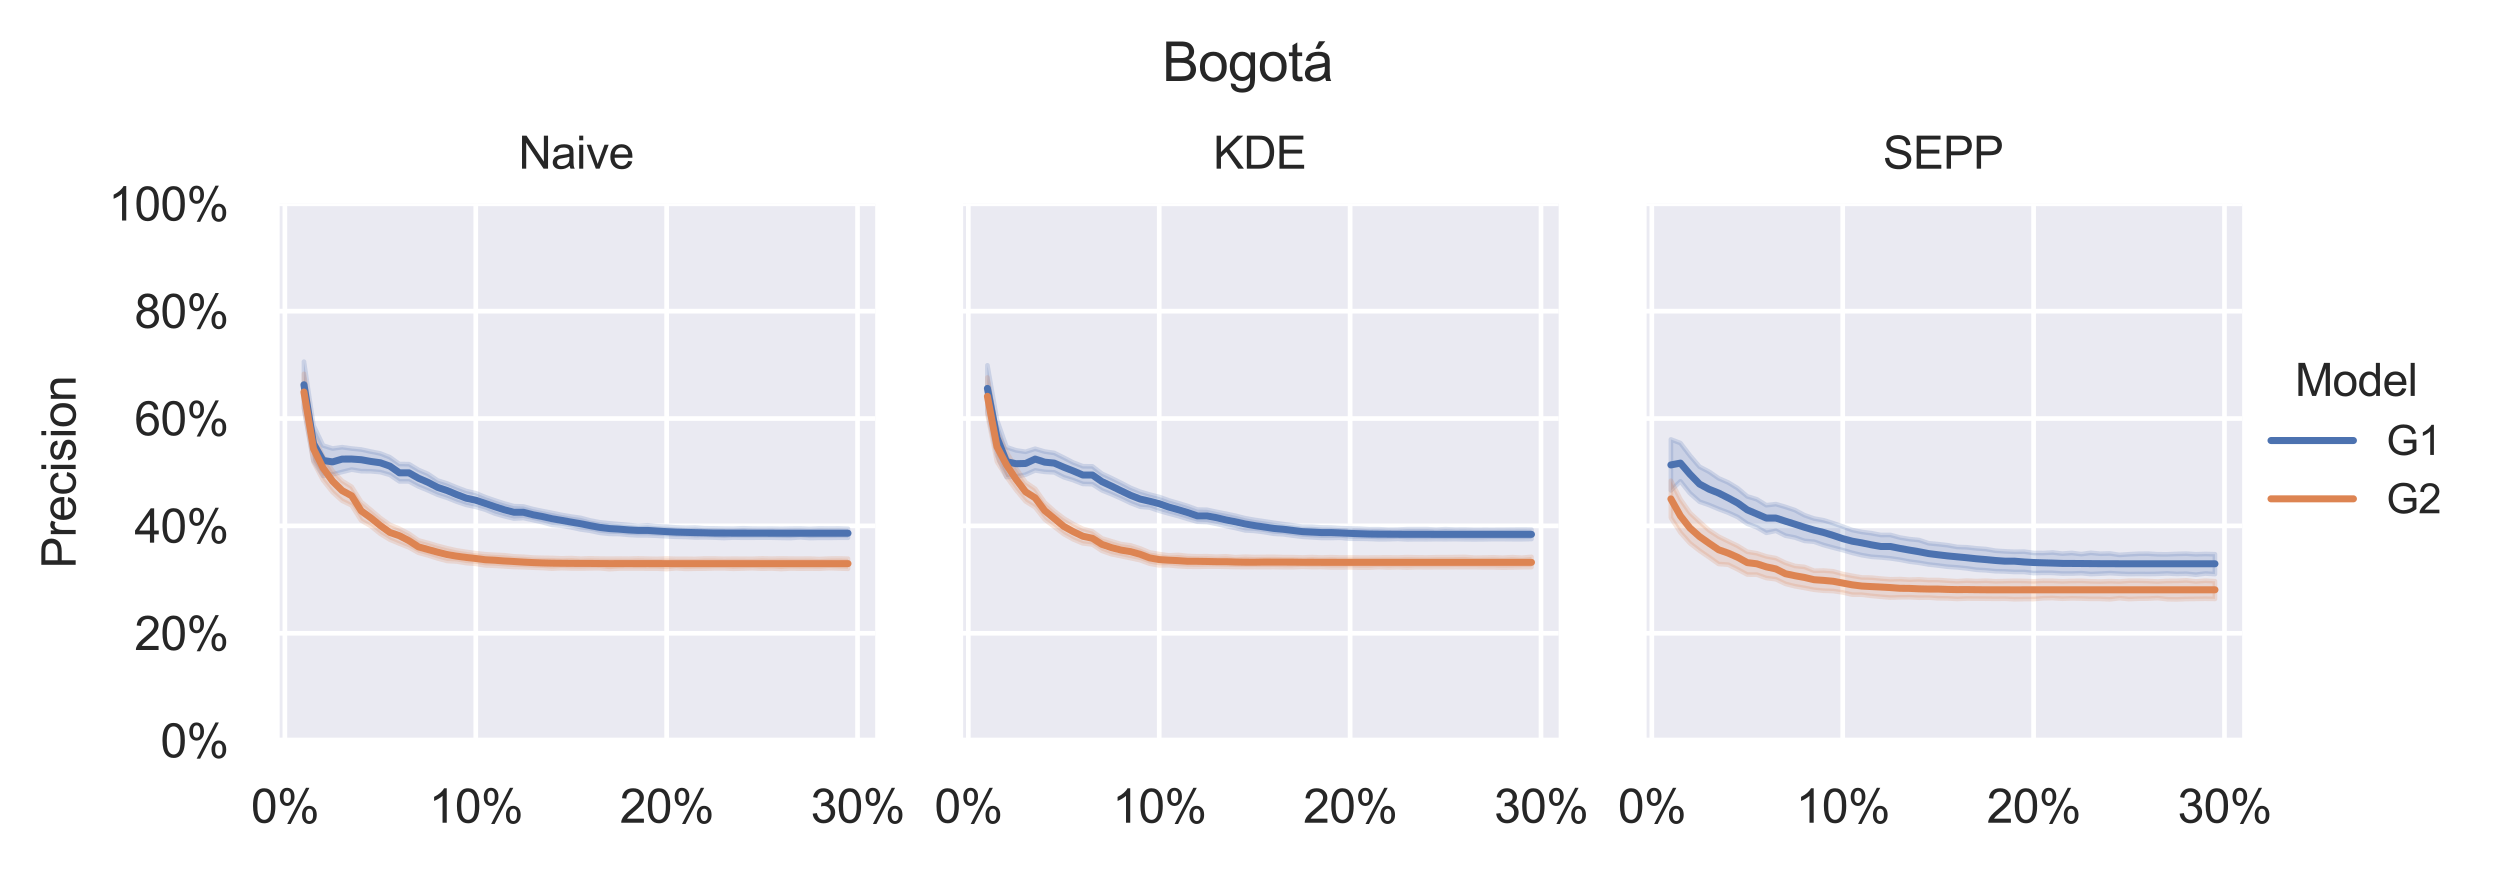 <?xml version="1.0" encoding="utf-8" standalone="no"?>
<!DOCTYPE svg PUBLIC "-//W3C//DTD SVG 1.1//EN"
  "http://www.w3.org/Graphics/SVG/1.1/DTD/svg11.dtd">
<svg xmlns:xlink="http://www.w3.org/1999/xlink" width="427.072pt" height="149.334pt" viewBox="0 0 427.072 149.334" xmlns="http://www.w3.org/2000/svg" version="1.1">
 <defs>
  <style type="text/css">*{stroke-linejoin: round; stroke-linecap: butt}</style>
 </defs>
 <g id="figure_1">
  <g id="patch_1">
   <path d="M 0 149.334 
L 427.072 149.334 
L 427.072 -0 
L 0 -0 
z
" style="fill: #ffffff"/>
  </g>
  <g id="axes_1">
   <g id="patch_2">
    <path d="M 47.276 126.518 
L 149.508 126.518 
L 149.508 34.816 
L 47.276 34.816 
z
" style="fill: #eaeaf2"/>
   </g>
   <g id="matplotlib.axis_1">
    <g id="xtick_1">
     <g id="line2d_1">
      <path d="M 48.662 126.518 
L 48.662 34.816 
" clip-path="url(#pcc8842458e)" style="fill: none; stroke: #ffffff; stroke-width: 0.8; stroke-linecap: round"/>
     </g>
     <g id="text_1">
      <!-- 0% -->
      <g style="fill: #262626" transform="translate(42.881 140.544) scale(0.08 -0.08)">
       <defs>
        <path id="ArialMT-30" d="M 266 2259 
Q 266 3072 433 3567 
Q 600 4063 929 4331 
Q 1259 4600 1759 4600 
Q 2128 4600 2406 4451 
Q 2684 4303 2865 4023 
Q 3047 3744 3150 3342 
Q 3253 2941 3253 2259 
Q 3253 1453 3087 958 
Q 2922 463 2592 192 
Q 2263 -78 1759 -78 
Q 1097 -78 719 397 
Q 266 969 266 2259 
z
M 844 2259 
Q 844 1131 1108 757 
Q 1372 384 1759 384 
Q 2147 384 2411 759 
Q 2675 1134 2675 2259 
Q 2675 3391 2411 3762 
Q 2147 4134 1753 4134 
Q 1366 4134 1134 3806 
Q 844 3388 844 2259 
z
" transform="scale(0.016)"/>
        <path id="ArialMT-25" d="M 372 3481 
Q 372 3972 619 4315 
Q 866 4659 1334 4659 
Q 1766 4659 2048 4351 
Q 2331 4044 2331 3447 
Q 2331 2866 2045 2552 
Q 1759 2238 1341 2238 
Q 925 2238 648 2547 
Q 372 2856 372 3481 
z
M 1350 4272 
Q 1141 4272 1002 4090 
Q 863 3909 863 3425 
Q 863 2984 1003 2804 
Q 1144 2625 1350 2625 
Q 1563 2625 1702 2806 
Q 1841 2988 1841 3469 
Q 1841 3913 1700 4092 
Q 1559 4272 1350 4272 
z
M 1353 -169 
L 3859 4659 
L 4316 4659 
L 1819 -169 
L 1353 -169 
z
M 3334 1075 
Q 3334 1569 3581 1911 
Q 3828 2253 4300 2253 
Q 4731 2253 5014 1945 
Q 5297 1638 5297 1041 
Q 5297 459 5011 145 
Q 4725 -169 4303 -169 
Q 3888 -169 3611 142 
Q 3334 453 3334 1075 
z
M 4316 1866 
Q 4103 1866 3964 1684 
Q 3825 1503 3825 1019 
Q 3825 581 3965 400 
Q 4106 219 4313 219 
Q 4528 219 4667 400 
Q 4806 581 4806 1063 
Q 4806 1506 4665 1686 
Q 4525 1866 4316 1866 
z
" transform="scale(0.016)"/>
       </defs>
       <use xlink:href="#ArialMT-30"/>
       <use xlink:href="#ArialMT-25" x="55.615"/>
      </g>
     </g>
    </g>
    <g id="xtick_2">
     <g id="line2d_2">
      <path d="M 81.272 126.518 
L 81.272 34.816 
" clip-path="url(#pcc8842458e)" style="fill: none; stroke: #ffffff; stroke-width: 0.8; stroke-linecap: round"/>
     </g>
     <g id="text_2">
      <!-- 10% -->
      <g style="fill: #262626" transform="translate(73.266 140.544) scale(0.08 -0.08)">
       <defs>
        <path id="ArialMT-31" d="M 2384 0 
L 1822 0 
L 1822 3584 
Q 1619 3391 1289 3197 
Q 959 3003 697 2906 
L 697 3450 
Q 1169 3672 1522 3987 
Q 1875 4303 2022 4600 
L 2384 4600 
L 2384 0 
z
" transform="scale(0.016)"/>
       </defs>
       <use xlink:href="#ArialMT-31"/>
       <use xlink:href="#ArialMT-30" x="55.615"/>
       <use xlink:href="#ArialMT-25" x="111.23"/>
      </g>
     </g>
    </g>
    <g id="xtick_3">
     <g id="line2d_3">
      <path d="M 113.882 126.518 
L 113.882 34.816 
" clip-path="url(#pcc8842458e)" style="fill: none; stroke: #ffffff; stroke-width: 0.8; stroke-linecap: round"/>
     </g>
     <g id="text_3">
      <!-- 20% -->
      <g style="fill: #262626" transform="translate(105.876 140.544) scale(0.08 -0.08)">
       <defs>
        <path id="ArialMT-32" d="M 3222 541 
L 3222 0 
L 194 0 
Q 188 203 259 391 
Q 375 700 629 1000 
Q 884 1300 1366 1694 
Q 2113 2306 2375 2664 
Q 2638 3022 2638 3341 
Q 2638 3675 2398 3904 
Q 2159 4134 1775 4134 
Q 1369 4134 1125 3890 
Q 881 3647 878 3216 
L 300 3275 
Q 359 3922 746 4261 
Q 1134 4600 1788 4600 
Q 2447 4600 2831 4234 
Q 3216 3869 3216 3328 
Q 3216 3053 3103 2787 
Q 2991 2522 2730 2228 
Q 2469 1934 1863 1422 
Q 1356 997 1212 845 
Q 1069 694 975 541 
L 3222 541 
z
" transform="scale(0.016)"/>
       </defs>
       <use xlink:href="#ArialMT-32"/>
       <use xlink:href="#ArialMT-30" x="55.615"/>
       <use xlink:href="#ArialMT-25" x="111.23"/>
      </g>
     </g>
    </g>
    <g id="xtick_4">
     <g id="line2d_4">
      <path d="M 146.491 126.518 
L 146.491 34.816 
" clip-path="url(#pcc8842458e)" style="fill: none; stroke: #ffffff; stroke-width: 0.8; stroke-linecap: round"/>
     </g>
     <g id="text_4">
      <!-- 30% -->
      <g style="fill: #262626" transform="translate(138.486 140.544) scale(0.08 -0.08)">
       <defs>
        <path id="ArialMT-33" d="M 269 1209 
L 831 1284 
Q 928 806 1161 595 
Q 1394 384 1728 384 
Q 2125 384 2398 659 
Q 2672 934 2672 1341 
Q 2672 1728 2419 1979 
Q 2166 2231 1775 2231 
Q 1616 2231 1378 2169 
L 1441 2663 
Q 1497 2656 1531 2656 
Q 1891 2656 2178 2843 
Q 2466 3031 2466 3422 
Q 2466 3731 2256 3934 
Q 2047 4138 1716 4138 
Q 1388 4138 1169 3931 
Q 950 3725 888 3313 
L 325 3413 
Q 428 3978 793 4289 
Q 1159 4600 1703 4600 
Q 2078 4600 2393 4439 
Q 2709 4278 2876 4000 
Q 3044 3722 3044 3409 
Q 3044 3113 2884 2869 
Q 2725 2625 2413 2481 
Q 2819 2388 3044 2092 
Q 3269 1797 3269 1353 
Q 3269 753 2831 336 
Q 2394 -81 1725 -81 
Q 1122 -81 723 278 
Q 325 638 269 1209 
z
" transform="scale(0.016)"/>
       </defs>
       <use xlink:href="#ArialMT-33"/>
       <use xlink:href="#ArialMT-30" x="55.615"/>
       <use xlink:href="#ArialMT-25" x="111.23"/>
      </g>
     </g>
    </g>
   </g>
   <g id="matplotlib.axis_2">
    <g id="ytick_1">
     <g id="line2d_5">
      <path d="M 47.276 126.518 
L 149.508 126.518 
" clip-path="url(#pcc8842458e)" style="fill: none; stroke: #ffffff; stroke-width: 0.8; stroke-linecap: round"/>
     </g>
     <g id="text_5">
      <!-- 0% -->
      <g style="fill: #262626" transform="translate(27.414 129.381) scale(0.08 -0.08)">
       <use xlink:href="#ArialMT-30"/>
       <use xlink:href="#ArialMT-25" x="55.615"/>
      </g>
     </g>
    </g>
    <g id="ytick_2">
     <g id="line2d_6">
      <path d="M 47.276 108.177 
L 149.508 108.177 
" clip-path="url(#pcc8842458e)" style="fill: none; stroke: #ffffff; stroke-width: 0.8; stroke-linecap: round"/>
     </g>
     <g id="text_6">
      <!-- 20% -->
      <g style="fill: #262626" transform="translate(22.965 111.041) scale(0.08 -0.08)">
       <use xlink:href="#ArialMT-32"/>
       <use xlink:href="#ArialMT-30" x="55.615"/>
       <use xlink:href="#ArialMT-25" x="111.23"/>
      </g>
     </g>
    </g>
    <g id="ytick_3">
     <g id="line2d_7">
      <path d="M 47.276 89.837 
L 149.508 89.837 
" clip-path="url(#pcc8842458e)" style="fill: none; stroke: #ffffff; stroke-width: 0.8; stroke-linecap: round"/>
     </g>
     <g id="text_7">
      <!-- 40% -->
      <g style="fill: #262626" transform="translate(22.965 92.7) scale(0.08 -0.08)">
       <defs>
        <path id="ArialMT-34" d="M 2069 0 
L 2069 1097 
L 81 1097 
L 81 1613 
L 2172 4581 
L 2631 4581 
L 2631 1613 
L 3250 1613 
L 3250 1097 
L 2631 1097 
L 2631 0 
L 2069 0 
z
M 2069 1613 
L 2069 3678 
L 634 1613 
L 2069 1613 
z
" transform="scale(0.016)"/>
       </defs>
       <use xlink:href="#ArialMT-34"/>
       <use xlink:href="#ArialMT-30" x="55.615"/>
       <use xlink:href="#ArialMT-25" x="111.23"/>
      </g>
     </g>
    </g>
    <g id="ytick_4">
     <g id="line2d_8">
      <path d="M 47.276 71.497 
L 149.508 71.497 
" clip-path="url(#pcc8842458e)" style="fill: none; stroke: #ffffff; stroke-width: 0.8; stroke-linecap: round"/>
     </g>
     <g id="text_8">
      <!-- 60% -->
      <g style="fill: #262626" transform="translate(22.965 74.36) scale(0.08 -0.08)">
       <defs>
        <path id="ArialMT-36" d="M 3184 3459 
L 2625 3416 
Q 2550 3747 2413 3897 
Q 2184 4138 1850 4138 
Q 1581 4138 1378 3988 
Q 1113 3794 959 3422 
Q 806 3050 800 2363 
Q 1003 2672 1297 2822 
Q 1591 2972 1913 2972 
Q 2475 2972 2870 2558 
Q 3266 2144 3266 1488 
Q 3266 1056 3080 686 
Q 2894 316 2569 119 
Q 2244 -78 1831 -78 
Q 1128 -78 684 439 
Q 241 956 241 2144 
Q 241 3472 731 4075 
Q 1159 4600 1884 4600 
Q 2425 4600 2770 4297 
Q 3116 3994 3184 3459 
z
M 888 1484 
Q 888 1194 1011 928 
Q 1134 663 1356 523 
Q 1578 384 1822 384 
Q 2178 384 2434 671 
Q 2691 959 2691 1453 
Q 2691 1928 2437 2201 
Q 2184 2475 1800 2475 
Q 1419 2475 1153 2201 
Q 888 1928 888 1484 
z
" transform="scale(0.016)"/>
       </defs>
       <use xlink:href="#ArialMT-36"/>
       <use xlink:href="#ArialMT-30" x="55.615"/>
       <use xlink:href="#ArialMT-25" x="111.23"/>
      </g>
     </g>
    </g>
    <g id="ytick_5">
     <g id="line2d_9">
      <path d="M 47.276 53.157 
L 149.508 53.157 
" clip-path="url(#pcc8842458e)" style="fill: none; stroke: #ffffff; stroke-width: 0.8; stroke-linecap: round"/>
     </g>
     <g id="text_9">
      <!-- 80% -->
      <g style="fill: #262626" transform="translate(22.965 56.02) scale(0.08 -0.08)">
       <defs>
        <path id="ArialMT-38" d="M 1131 2484 
Q 781 2613 612 2850 
Q 444 3088 444 3419 
Q 444 3919 803 4259 
Q 1163 4600 1759 4600 
Q 2359 4600 2725 4251 
Q 3091 3903 3091 3403 
Q 3091 3084 2923 2848 
Q 2756 2613 2416 2484 
Q 2838 2347 3058 2040 
Q 3278 1734 3278 1309 
Q 3278 722 2862 322 
Q 2447 -78 1769 -78 
Q 1091 -78 675 323 
Q 259 725 259 1325 
Q 259 1772 486 2073 
Q 713 2375 1131 2484 
z
M 1019 3438 
Q 1019 3113 1228 2906 
Q 1438 2700 1772 2700 
Q 2097 2700 2305 2904 
Q 2513 3109 2513 3406 
Q 2513 3716 2298 3927 
Q 2084 4138 1766 4138 
Q 1444 4138 1231 3931 
Q 1019 3725 1019 3438 
z
M 838 1322 
Q 838 1081 952 856 
Q 1066 631 1291 507 
Q 1516 384 1775 384 
Q 2178 384 2440 643 
Q 2703 903 2703 1303 
Q 2703 1709 2433 1975 
Q 2163 2241 1756 2241 
Q 1359 2241 1098 1978 
Q 838 1716 838 1322 
z
" transform="scale(0.016)"/>
       </defs>
       <use xlink:href="#ArialMT-38"/>
       <use xlink:href="#ArialMT-30" x="55.615"/>
       <use xlink:href="#ArialMT-25" x="111.23"/>
      </g>
     </g>
    </g>
    <g id="ytick_6">
     <g id="line2d_10">
      <path d="M 47.276 34.816 
L 149.508 34.816 
" clip-path="url(#pcc8842458e)" style="fill: none; stroke: #ffffff; stroke-width: 0.8; stroke-linecap: round"/>
     </g>
     <g id="text_10">
      <!-- 100% -->
      <g style="fill: #262626" transform="translate(18.516 37.679) scale(0.08 -0.08)">
       <use xlink:href="#ArialMT-31"/>
       <use xlink:href="#ArialMT-30" x="55.615"/>
       <use xlink:href="#ArialMT-30" x="111.23"/>
       <use xlink:href="#ArialMT-25" x="166.846"/>
      </g>
     </g>
    </g>
    <g id="text_11">
     <!-- Precision -->
     <g style="fill: #262626" transform="translate(12.926 97.118) rotate(-90) scale(0.08 -0.08)">
      <defs>
       <path id="ArialMT-50" d="M 494 0 
L 494 4581 
L 2222 4581 
Q 2678 4581 2919 4538 
Q 3256 4481 3484 4323 
Q 3713 4166 3852 3881 
Q 3991 3597 3991 3256 
Q 3991 2672 3619 2267 
Q 3247 1863 2275 1863 
L 1100 1863 
L 1100 0 
L 494 0 
z
M 1100 2403 
L 2284 2403 
Q 2872 2403 3119 2622 
Q 3366 2841 3366 3238 
Q 3366 3525 3220 3729 
Q 3075 3934 2838 4000 
Q 2684 4041 2272 4041 
L 1100 4041 
L 1100 2403 
z
" transform="scale(0.016)"/>
       <path id="ArialMT-72" d="M 416 0 
L 416 3319 
L 922 3319 
L 922 2816 
Q 1116 3169 1280 3281 
Q 1444 3394 1641 3394 
Q 1925 3394 2219 3213 
L 2025 2691 
Q 1819 2813 1613 2813 
Q 1428 2813 1281 2702 
Q 1134 2591 1072 2394 
Q 978 2094 978 1738 
L 978 0 
L 416 0 
z
" transform="scale(0.016)"/>
       <path id="ArialMT-65" d="M 2694 1069 
L 3275 997 
Q 3138 488 2766 206 
Q 2394 -75 1816 -75 
Q 1088 -75 661 373 
Q 234 822 234 1631 
Q 234 2469 665 2931 
Q 1097 3394 1784 3394 
Q 2450 3394 2872 2941 
Q 3294 2488 3294 1666 
Q 3294 1616 3291 1516 
L 816 1516 
Q 847 969 1125 678 
Q 1403 388 1819 388 
Q 2128 388 2347 550 
Q 2566 713 2694 1069 
z
M 847 1978 
L 2700 1978 
Q 2663 2397 2488 2606 
Q 2219 2931 1791 2931 
Q 1403 2931 1139 2672 
Q 875 2413 847 1978 
z
" transform="scale(0.016)"/>
       <path id="ArialMT-63" d="M 2588 1216 
L 3141 1144 
Q 3050 572 2676 248 
Q 2303 -75 1759 -75 
Q 1078 -75 664 370 
Q 250 816 250 1647 
Q 250 2184 428 2587 
Q 606 2991 970 3192 
Q 1334 3394 1763 3394 
Q 2303 3394 2647 3120 
Q 2991 2847 3088 2344 
L 2541 2259 
Q 2463 2594 2264 2762 
Q 2066 2931 1784 2931 
Q 1359 2931 1093 2626 
Q 828 2322 828 1663 
Q 828 994 1084 691 
Q 1341 388 1753 388 
Q 2084 388 2306 591 
Q 2528 794 2588 1216 
z
" transform="scale(0.016)"/>
       <path id="ArialMT-69" d="M 425 3934 
L 425 4581 
L 988 4581 
L 988 3934 
L 425 3934 
z
M 425 0 
L 425 3319 
L 988 3319 
L 988 0 
L 425 0 
z
" transform="scale(0.016)"/>
       <path id="ArialMT-73" d="M 197 991 
L 753 1078 
Q 800 744 1014 566 
Q 1228 388 1613 388 
Q 2000 388 2187 545 
Q 2375 703 2375 916 
Q 2375 1106 2209 1216 
Q 2094 1291 1634 1406 
Q 1016 1563 777 1677 
Q 538 1791 414 1992 
Q 291 2194 291 2438 
Q 291 2659 392 2848 
Q 494 3038 669 3163 
Q 800 3259 1026 3326 
Q 1253 3394 1513 3394 
Q 1903 3394 2198 3281 
Q 2494 3169 2634 2976 
Q 2775 2784 2828 2463 
L 2278 2388 
Q 2241 2644 2061 2787 
Q 1881 2931 1553 2931 
Q 1166 2931 1000 2803 
Q 834 2675 834 2503 
Q 834 2394 903 2306 
Q 972 2216 1119 2156 
Q 1203 2125 1616 2013 
Q 2213 1853 2448 1751 
Q 2684 1650 2818 1456 
Q 2953 1263 2953 975 
Q 2953 694 2789 445 
Q 2625 197 2315 61 
Q 2006 -75 1616 -75 
Q 969 -75 630 194 
Q 291 463 197 991 
z
" transform="scale(0.016)"/>
       <path id="ArialMT-6f" d="M 213 1659 
Q 213 2581 725 3025 
Q 1153 3394 1769 3394 
Q 2453 3394 2887 2945 
Q 3322 2497 3322 1706 
Q 3322 1066 3130 698 
Q 2938 331 2570 128 
Q 2203 -75 1769 -75 
Q 1072 -75 642 372 
Q 213 819 213 1659 
z
M 791 1659 
Q 791 1022 1069 705 
Q 1347 388 1769 388 
Q 2188 388 2466 706 
Q 2744 1025 2744 1678 
Q 2744 2294 2464 2611 
Q 2184 2928 1769 2928 
Q 1347 2928 1069 2612 
Q 791 2297 791 1659 
z
" transform="scale(0.016)"/>
       <path id="ArialMT-6e" d="M 422 0 
L 422 3319 
L 928 3319 
L 928 2847 
Q 1294 3394 1984 3394 
Q 2284 3394 2536 3286 
Q 2788 3178 2913 3003 
Q 3038 2828 3088 2588 
Q 3119 2431 3119 2041 
L 3119 0 
L 2556 0 
L 2556 2019 
Q 2556 2363 2490 2533 
Q 2425 2703 2258 2804 
Q 2091 2906 1866 2906 
Q 1506 2906 1245 2678 
Q 984 2450 984 1813 
L 984 0 
L 422 0 
z
" transform="scale(0.016)"/>
      </defs>
      <use xlink:href="#ArialMT-50"/>
      <use xlink:href="#ArialMT-72" x="66.699"/>
      <use xlink:href="#ArialMT-65" x="100"/>
      <use xlink:href="#ArialMT-63" x="155.615"/>
      <use xlink:href="#ArialMT-69" x="205.615"/>
      <use xlink:href="#ArialMT-73" x="227.832"/>
      <use xlink:href="#ArialMT-69" x="277.832"/>
      <use xlink:href="#ArialMT-6f" x="300.049"/>
      <use xlink:href="#ArialMT-6e" x="355.664"/>
     </g>
    </g>
   </g>
   <g id="PolyCollection_1">
    <defs>
     <path id="m5ec89184d0" d="M 51.923 -87.547 
L 51.923 -79.663 
L 53.554 -70.638 
L 55.184 -68.043 
L 56.815 -68.304 
L 58.445 -68.708 
L 60.076 -69.116 
L 61.706 -68.844 
L 63.337 -68.823 
L 64.967 -68.689 
L 66.597 -68.215 
L 68.228 -67.101 
L 69.858 -67.101 
L 71.489 -66.235 
L 73.119 -65.561 
L 74.75 -64.828 
L 76.38 -64.296 
L 78.011 -63.638 
L 79.641 -63.089 
L 81.272 -62.749 
L 82.902 -62.273 
L 84.533 -61.605 
L 86.163 -61.146 
L 87.794 -60.749 
L 89.424 -60.844 
L 91.055 -60.49 
L 92.685 -60.121 
L 94.316 -59.665 
L 95.946 -59.517 
L 97.577 -59.246 
L 99.207 -58.891 
L 100.838 -58.659 
L 102.468 -58.313 
L 104.099 -58.134 
L 105.729 -58.116 
L 107.36 -57.963 
L 108.99 -57.874 
L 110.621 -57.871 
L 112.251 -57.812 
L 113.882 -57.711 
L 115.512 -57.634 
L 117.142 -57.609 
L 118.773 -57.518 
L 120.403 -57.537 
L 122.034 -57.499 
L 123.664 -57.425 
L 125.295 -57.503 
L 126.925 -57.47 
L 128.556 -57.476 
L 130.186 -57.491 
L 131.817 -57.482 
L 133.447 -57.447 
L 135.078 -57.42 
L 136.708 -57.55 
L 138.339 -57.419 
L 139.969 -57.457 
L 141.6 -57.446 
L 143.23 -57.474 
L 144.861 -57.477 
L 144.861 -58.994 
L 144.861 -58.994 
L 143.23 -59.054 
L 141.6 -59.038 
L 139.969 -59.059 
L 138.339 -58.98 
L 136.708 -59.05 
L 135.078 -59.034 
L 133.447 -58.992 
L 131.817 -59.033 
L 130.186 -59.021 
L 128.556 -59.032 
L 126.925 -59.095 
L 125.295 -59.023 
L 123.664 -59.037 
L 122.034 -59.076 
L 120.403 -59.09 
L 118.773 -59.215 
L 117.142 -59.171 
L 115.512 -59.24 
L 113.882 -59.355 
L 112.251 -59.431 
L 110.621 -59.602 
L 108.99 -59.494 
L 107.36 -59.656 
L 105.729 -59.794 
L 104.099 -59.942 
L 102.468 -60.109 
L 100.838 -60.42 
L 99.207 -60.861 
L 97.577 -61.088 
L 95.946 -61.37 
L 94.316 -61.714 
L 92.685 -62.025 
L 91.055 -62.371 
L 89.424 -62.815 
L 87.794 -62.866 
L 86.163 -63.322 
L 84.533 -63.848 
L 82.902 -64.415 
L 81.272 -65.083 
L 79.641 -65.458 
L 78.011 -66.071 
L 76.38 -66.744 
L 74.75 -67.255 
L 73.119 -68.363 
L 71.489 -69.065 
L 69.858 -70.044 
L 68.228 -70.063 
L 66.597 -71.224 
L 64.967 -71.871 
L 63.337 -72.195 
L 61.706 -72.55 
L 60.076 -72.713 
L 58.445 -72.941 
L 56.815 -72.713 
L 55.184 -73.231 
L 53.554 -76.654 
L 51.923 -87.547 
z
" style="stroke: #4c72b0; stroke-opacity: 0.2; stroke-width: 0.8"/>
    </defs>
    <g clip-path="url(#pcc8842458e)">
     <use xlink:href="#m5ec89184d0" x="0" y="149.334" style="fill: #4c72b0; fill-opacity: 0.2; stroke: #4c72b0; stroke-opacity: 0.2; stroke-width: 0.8"/>
    </g>
   </g>
   <g id="PolyCollection_2">
    <defs>
     <path id="mba685b2597" d="M 51.923 -85.472 
L 51.923 -79.556 
L 53.554 -70.394 
L 55.184 -67.318 
L 56.815 -65.264 
L 58.445 -63.791 
L 60.076 -63.005 
L 61.706 -60.42 
L 63.337 -59.478 
L 64.967 -58.147 
L 66.597 -57.153 
L 68.228 -56.469 
L 69.858 -55.819 
L 71.489 -54.905 
L 73.119 -54.459 
L 74.75 -53.945 
L 76.38 -53.497 
L 78.011 -53.416 
L 79.641 -53.14 
L 81.272 -53.018 
L 82.902 -52.75 
L 84.533 -52.685 
L 86.163 -52.579 
L 87.794 -52.475 
L 89.424 -52.437 
L 91.055 -52.362 
L 92.685 -52.303 
L 94.316 -52.196 
L 95.946 -52.286 
L 97.577 -52.226 
L 99.207 -52.212 
L 100.838 -52.247 
L 102.468 -52.265 
L 104.099 -52.104 
L 105.729 -52.21 
L 107.36 -52.229 
L 108.99 -52.222 
L 110.621 -52.201 
L 112.251 -52.198 
L 113.882 -52.115 
L 115.512 -52.27 
L 117.142 -52.152 
L 118.773 -52.184 
L 120.403 -52.199 
L 122.034 -52.243 
L 123.664 -52.251 
L 125.295 -52.168 
L 126.925 -52.22 
L 128.556 -52.271 
L 130.186 -52.184 
L 131.817 -52.225 
L 133.447 -52.126 
L 135.078 -52.227 
L 136.708 -52.19 
L 138.339 -52.202 
L 139.969 -52.184 
L 141.6 -52.284 
L 143.23 -52.225 
L 144.861 -52.173 
L 144.861 -53.886 
L 144.861 -53.886 
L 143.23 -53.933 
L 141.6 -53.911 
L 139.969 -53.828 
L 138.339 -53.91 
L 136.708 -53.896 
L 135.078 -53.905 
L 133.447 -53.933 
L 131.817 -53.895 
L 130.186 -53.943 
L 128.556 -53.873 
L 126.925 -53.884 
L 125.295 -53.898 
L 123.664 -53.875 
L 122.034 -53.922 
L 120.403 -53.925 
L 118.773 -53.851 
L 117.142 -53.872 
L 115.512 -53.869 
L 113.882 -53.934 
L 112.251 -53.857 
L 110.621 -53.899 
L 108.99 -53.941 
L 107.36 -53.89 
L 105.729 -53.908 
L 104.099 -53.895 
L 102.468 -53.911 
L 100.838 -53.952 
L 99.207 -53.895 
L 97.577 -53.999 
L 95.946 -53.948 
L 94.316 -54.021 
L 92.685 -54.042 
L 91.055 -54.087 
L 89.424 -54.223 
L 87.794 -54.288 
L 86.163 -54.484 
L 84.533 -54.554 
L 82.902 -54.654 
L 81.272 -54.828 
L 79.641 -55.059 
L 78.011 -55.314 
L 76.38 -55.673 
L 74.75 -56.097 
L 73.119 -56.589 
L 71.489 -57.022 
L 69.858 -58.165 
L 68.228 -59.017 
L 66.597 -59.684 
L 64.967 -60.853 
L 63.337 -62.235 
L 61.706 -63.585 
L 60.076 -66.178 
L 58.445 -67.181 
L 56.815 -68.875 
L 55.184 -71.365 
L 53.554 -74.96 
L 51.923 -85.472 
z
" style="stroke: #dd8452; stroke-opacity: 0.2; stroke-width: 0.8"/>
    </defs>
    <g clip-path="url(#pcc8842458e)">
     <use xlink:href="#mba685b2597" x="0" y="149.334" style="fill: #dd8452; fill-opacity: 0.2; stroke: #dd8452; stroke-opacity: 0.2; stroke-width: 0.8"/>
    </g>
   </g>
   <g id="line2d_11">
    <path d="M 51.923 65.729 
L 53.554 75.791 
L 55.184 78.661 
L 56.815 78.904 
L 58.445 78.426 
L 60.076 78.419 
L 61.706 78.533 
L 63.337 78.826 
L 64.967 79.053 
L 66.597 79.625 
L 68.228 80.772 
L 69.858 80.772 
L 71.489 81.693 
L 73.119 82.399 
L 74.75 83.254 
L 76.38 83.801 
L 78.011 84.482 
L 79.641 85.104 
L 81.272 85.453 
L 82.902 85.997 
L 84.533 86.56 
L 86.163 87.085 
L 87.794 87.511 
L 89.424 87.511 
L 91.055 87.935 
L 92.685 88.243 
L 94.316 88.616 
L 95.946 88.898 
L 97.577 89.19 
L 99.207 89.467 
L 100.838 89.797 
L 102.468 90.097 
L 104.099 90.292 
L 105.729 90.386 
L 107.36 90.524 
L 108.99 90.61 
L 110.621 90.61 
L 112.251 90.718 
L 113.882 90.82 
L 115.512 90.903 
L 117.142 90.945 
L 118.773 90.988 
L 120.403 91.018 
L 122.034 91.063 
L 123.664 91.064 
L 125.295 91.075 
L 126.925 91.074 
L 128.556 91.081 
L 130.186 91.081 
L 131.817 91.086 
L 133.447 91.093 
L 135.078 91.091 
L 136.708 91.089 
L 138.339 91.091 
L 139.969 91.091 
L 141.6 91.091 
L 143.23 91.091 
L 144.861 91.091 
" clip-path="url(#pcc8842458e)" style="fill: none; stroke: #4c72b0; stroke-width: 1.2; stroke-linecap: round"/>
   </g>
   <g id="line2d_12">
    <path d="M 51.923 66.974 
L 53.554 76.656 
L 55.184 79.941 
L 56.815 82.202 
L 58.445 83.814 
L 60.076 84.698 
L 61.706 87.28 
L 63.337 88.456 
L 64.967 89.784 
L 66.597 90.957 
L 68.228 91.518 
L 69.858 92.37 
L 71.489 93.422 
L 73.119 93.875 
L 74.75 94.325 
L 76.38 94.731 
L 78.011 95.006 
L 79.641 95.226 
L 81.272 95.406 
L 82.902 95.621 
L 84.533 95.707 
L 86.163 95.828 
L 87.794 95.92 
L 89.424 96.023 
L 91.055 96.106 
L 92.685 96.168 
L 94.316 96.207 
L 95.946 96.224 
L 97.577 96.241 
L 99.207 96.248 
L 100.838 96.253 
L 102.468 96.27 
L 104.099 96.282 
L 105.729 96.28 
L 107.36 96.275 
L 108.99 96.28 
L 110.621 96.277 
L 112.251 96.28 
L 113.882 96.282 
L 115.512 96.282 
L 117.142 96.282 
L 118.773 96.282 
L 120.403 96.282 
L 122.034 96.282 
L 123.664 96.282 
L 125.295 96.282 
L 126.925 96.282 
L 128.556 96.282 
L 130.186 96.282 
L 131.817 96.282 
L 133.447 96.282 
L 135.078 96.282 
L 136.708 96.282 
L 138.339 96.282 
L 139.969 96.282 
L 141.6 96.282 
L 143.23 96.282 
L 144.861 96.282 
" clip-path="url(#pcc8842458e)" style="fill: none; stroke: #dd8452; stroke-width: 1.2; stroke-linecap: round"/>
   </g>
   <g id="line2d_13"/>
   <g id="line2d_14"/>
   <g id="patch_3">
    <path d="M 47.276 126.518 
L 47.276 34.816 
" style="fill: none; stroke: #ffffff; stroke-linejoin: miter; stroke-linecap: square"/>
   </g>
   <g id="patch_4">
    <path d="M 47.276 126.518 
L 149.508 126.518 
" style="fill: none; stroke: #ffffff; stroke-linejoin: miter; stroke-linecap: square"/>
   </g>
   <g id="text_12">
    <!-- Naive -->
    <g style="fill: #262626" transform="translate(88.575 28.816) scale(0.077 -0.077)">
     <defs>
      <path id="ArialMT-4e" d="M 488 0 
L 488 4581 
L 1109 4581 
L 3516 984 
L 3516 4581 
L 4097 4581 
L 4097 0 
L 3475 0 
L 1069 3600 
L 1069 0 
L 488 0 
z
" transform="scale(0.016)"/>
      <path id="ArialMT-61" d="M 2588 409 
Q 2275 144 1986 34 
Q 1697 -75 1366 -75 
Q 819 -75 525 192 
Q 231 459 231 875 
Q 231 1119 342 1320 
Q 453 1522 633 1644 
Q 813 1766 1038 1828 
Q 1203 1872 1538 1913 
Q 2219 1994 2541 2106 
Q 2544 2222 2544 2253 
Q 2544 2597 2384 2738 
Q 2169 2928 1744 2928 
Q 1347 2928 1158 2789 
Q 969 2650 878 2297 
L 328 2372 
Q 403 2725 575 2942 
Q 747 3159 1072 3276 
Q 1397 3394 1825 3394 
Q 2250 3394 2515 3294 
Q 2781 3194 2906 3042 
Q 3031 2891 3081 2659 
Q 3109 2516 3109 2141 
L 3109 1391 
Q 3109 606 3145 398 
Q 3181 191 3288 0 
L 2700 0 
Q 2613 175 2588 409 
z
M 2541 1666 
Q 2234 1541 1622 1453 
Q 1275 1403 1131 1340 
Q 988 1278 909 1158 
Q 831 1038 831 891 
Q 831 666 1001 516 
Q 1172 366 1500 366 
Q 1825 366 2078 508 
Q 2331 650 2450 897 
Q 2541 1088 2541 1459 
L 2541 1666 
z
" transform="scale(0.016)"/>
      <path id="ArialMT-76" d="M 1344 0 
L 81 3319 
L 675 3319 
L 1388 1331 
Q 1503 1009 1600 663 
Q 1675 925 1809 1294 
L 2547 3319 
L 3125 3319 
L 1869 0 
L 1344 0 
z
" transform="scale(0.016)"/>
     </defs>
     <use xlink:href="#ArialMT-4e"/>
     <use xlink:href="#ArialMT-61" x="72.217"/>
     <use xlink:href="#ArialMT-69" x="127.832"/>
     <use xlink:href="#ArialMT-76" x="150.049"/>
     <use xlink:href="#ArialMT-65" x="200.049"/>
    </g>
   </g>
  </g>
  <g id="axes_2">
   <g id="patch_5">
    <path d="M 164.033 126.518 
L 266.265 126.518 
L 266.265 34.816 
L 164.033 34.816 
z
" style="fill: #eaeaf2"/>
   </g>
   <g id="matplotlib.axis_3">
    <g id="xtick_5">
     <g id="line2d_15">
      <path d="M 165.419 126.518 
L 165.419 34.816 
" clip-path="url(#p1a2bf26f95)" style="fill: none; stroke: #ffffff; stroke-width: 0.8; stroke-linecap: round"/>
     </g>
     <g id="text_13">
      <!-- 0% -->
      <g style="fill: #262626" transform="translate(159.638 140.544) scale(0.08 -0.08)">
       <use xlink:href="#ArialMT-30"/>
       <use xlink:href="#ArialMT-25" x="55.615"/>
      </g>
     </g>
    </g>
    <g id="xtick_6">
     <g id="line2d_16">
      <path d="M 198.029 126.518 
L 198.029 34.816 
" clip-path="url(#p1a2bf26f95)" style="fill: none; stroke: #ffffff; stroke-width: 0.8; stroke-linecap: round"/>
     </g>
     <g id="text_14">
      <!-- 10% -->
      <g style="fill: #262626" transform="translate(190.023 140.544) scale(0.08 -0.08)">
       <use xlink:href="#ArialMT-31"/>
       <use xlink:href="#ArialMT-30" x="55.615"/>
       <use xlink:href="#ArialMT-25" x="111.23"/>
      </g>
     </g>
    </g>
    <g id="xtick_7">
     <g id="line2d_17">
      <path d="M 230.639 126.518 
L 230.639 34.816 
" clip-path="url(#p1a2bf26f95)" style="fill: none; stroke: #ffffff; stroke-width: 0.8; stroke-linecap: round"/>
     </g>
     <g id="text_15">
      <!-- 20% -->
      <g style="fill: #262626" transform="translate(222.633 140.544) scale(0.08 -0.08)">
       <use xlink:href="#ArialMT-32"/>
       <use xlink:href="#ArialMT-30" x="55.615"/>
       <use xlink:href="#ArialMT-25" x="111.23"/>
      </g>
     </g>
    </g>
    <g id="xtick_8">
     <g id="line2d_18">
      <path d="M 263.248 126.518 
L 263.248 34.816 
" clip-path="url(#p1a2bf26f95)" style="fill: none; stroke: #ffffff; stroke-width: 0.8; stroke-linecap: round"/>
     </g>
     <g id="text_16">
      <!-- 30% -->
      <g style="fill: #262626" transform="translate(255.243 140.544) scale(0.08 -0.08)">
       <use xlink:href="#ArialMT-33"/>
       <use xlink:href="#ArialMT-30" x="55.615"/>
       <use xlink:href="#ArialMT-25" x="111.23"/>
      </g>
     </g>
    </g>
   </g>
   <g id="matplotlib.axis_4">
    <g id="ytick_7">
     <g id="line2d_19">
      <path d="M 164.033 126.518 
L 266.265 126.518 
" clip-path="url(#p1a2bf26f95)" style="fill: none; stroke: #ffffff; stroke-width: 0.8; stroke-linecap: round"/>
     </g>
    </g>
    <g id="ytick_8">
     <g id="line2d_20">
      <path d="M 164.033 108.177 
L 266.265 108.177 
" clip-path="url(#p1a2bf26f95)" style="fill: none; stroke: #ffffff; stroke-width: 0.8; stroke-linecap: round"/>
     </g>
    </g>
    <g id="ytick_9">
     <g id="line2d_21">
      <path d="M 164.033 89.837 
L 266.265 89.837 
" clip-path="url(#p1a2bf26f95)" style="fill: none; stroke: #ffffff; stroke-width: 0.8; stroke-linecap: round"/>
     </g>
    </g>
    <g id="ytick_10">
     <g id="line2d_22">
      <path d="M 164.033 71.497 
L 266.265 71.497 
" clip-path="url(#p1a2bf26f95)" style="fill: none; stroke: #ffffff; stroke-width: 0.8; stroke-linecap: round"/>
     </g>
    </g>
    <g id="ytick_11">
     <g id="line2d_23">
      <path d="M 164.033 53.157 
L 266.265 53.157 
" clip-path="url(#p1a2bf26f95)" style="fill: none; stroke: #ffffff; stroke-width: 0.8; stroke-linecap: round"/>
     </g>
    </g>
    <g id="ytick_12">
     <g id="line2d_24">
      <path d="M 164.033 34.816 
L 266.265 34.816 
" clip-path="url(#p1a2bf26f95)" style="fill: none; stroke: #ffffff; stroke-width: 0.8; stroke-linecap: round"/>
     </g>
    </g>
   </g>
   <g id="PolyCollection_3">
    <defs>
     <path id="ma6591a94dc" d="M 168.68 -86.929 
L 168.68 -79.035 
L 170.311 -71.571 
L 171.941 -67.837 
L 173.572 -67.941 
L 175.202 -68.252 
L 176.833 -68.977 
L 178.463 -68.726 
L 180.094 -68.64 
L 181.724 -67.814 
L 183.355 -67.306 
L 184.985 -66.668 
L 186.616 -66.619 
L 188.246 -65.572 
L 189.877 -64.915 
L 191.507 -64.19 
L 193.137 -63.407 
L 194.768 -62.779 
L 196.398 -62.632 
L 198.029 -62.071 
L 199.659 -61.612 
L 201.29 -61.174 
L 202.92 -60.682 
L 204.551 -60.211 
L 206.181 -60.158 
L 207.812 -59.837 
L 209.442 -59.473 
L 211.073 -59.13 
L 212.703 -58.728 
L 214.334 -58.638 
L 215.964 -58.432 
L 217.595 -58.153 
L 219.225 -58.057 
L 220.856 -57.838 
L 222.486 -57.641 
L 224.117 -57.538 
L 225.747 -57.439 
L 227.378 -57.435 
L 229.008 -57.471 
L 230.639 -57.301 
L 232.269 -57.301 
L 233.9 -57.272 
L 235.53 -57.205 
L 237.161 -57.221 
L 238.791 -57.279 
L 240.422 -57.191 
L 242.052 -57.219 
L 243.682 -57.202 
L 245.313 -57.231 
L 246.943 -57.213 
L 248.574 -57.238 
L 250.204 -57.205 
L 251.835 -57.191 
L 253.465 -57.205 
L 255.096 -57.237 
L 256.726 -57.234 
L 258.357 -57.218 
L 259.987 -57.218 
L 261.618 -57.25 
L 261.618 -58.859 
L 261.618 -58.859 
L 259.987 -58.879 
L 258.357 -58.863 
L 256.726 -58.839 
L 255.096 -58.832 
L 253.465 -58.835 
L 251.835 -58.826 
L 250.204 -58.876 
L 248.574 -58.863 
L 246.943 -58.937 
L 245.313 -58.847 
L 243.682 -58.946 
L 242.052 -58.936 
L 240.422 -58.941 
L 238.791 -58.863 
L 237.161 -58.842 
L 235.53 -58.935 
L 233.9 -58.923 
L 232.269 -59.02 
L 230.639 -59.056 
L 229.008 -59.111 
L 227.378 -59.215 
L 225.747 -59.234 
L 224.117 -59.351 
L 222.486 -59.351 
L 220.856 -59.594 
L 219.225 -59.801 
L 217.595 -60.027 
L 215.964 -60.28 
L 214.334 -60.52 
L 212.703 -60.808 
L 211.073 -61.229 
L 209.442 -61.574 
L 207.812 -61.89 
L 206.181 -62.25 
L 204.551 -62.281 
L 202.92 -62.884 
L 201.29 -63.381 
L 199.659 -63.853 
L 198.029 -64.445 
L 196.398 -64.854 
L 194.768 -65.336 
L 193.137 -65.994 
L 191.507 -66.841 
L 189.877 -67.651 
L 188.246 -68.408 
L 186.616 -69.665 
L 184.985 -69.686 
L 183.355 -70.311 
L 181.724 -71.157 
L 180.094 -71.961 
L 178.463 -72.195 
L 176.833 -72.678 
L 175.202 -72.153 
L 173.572 -72.401 
L 171.941 -72.955 
L 170.311 -77.588 
L 168.68 -86.929 
z
" style="stroke: #4c72b0; stroke-opacity: 0.2; stroke-width: 0.8"/>
    </defs>
    <g clip-path="url(#p1a2bf26f95)">
     <use xlink:href="#ma6591a94dc" x="0" y="149.334" style="fill: #4c72b0; fill-opacity: 0.2; stroke: #4c72b0; stroke-opacity: 0.2; stroke-width: 0.8"/>
    </g>
   </g>
   <g id="PolyCollection_4">
    <defs>
     <path id="m4a637c89cf" d="M 168.68 -84.85 
L 168.68 -78.522 
L 170.311 -70.465 
L 171.941 -67.889 
L 173.572 -65.636 
L 175.202 -63.687 
L 176.833 -62.68 
L 178.463 -60.601 
L 180.094 -59.357 
L 181.724 -58.101 
L 183.355 -57.193 
L 184.985 -56.509 
L 186.616 -56.317 
L 188.246 -55.231 
L 189.877 -54.655 
L 191.507 -54.329 
L 193.137 -53.989 
L 194.768 -53.636 
L 196.398 -53.035 
L 198.029 -52.745 
L 199.659 -52.778 
L 201.29 -52.609 
L 202.92 -52.522 
L 204.551 -52.506 
L 206.181 -52.539 
L 207.812 -52.548 
L 209.442 -52.505 
L 211.073 -52.468 
L 212.703 -52.447 
L 214.334 -52.459 
L 215.964 -52.448 
L 217.595 -52.461 
L 219.225 -52.434 
L 220.856 -52.431 
L 222.486 -52.505 
L 224.117 -52.45 
L 225.747 -52.462 
L 227.378 -52.397 
L 229.008 -52.39 
L 230.639 -52.416 
L 232.269 -52.362 
L 233.9 -52.364 
L 235.53 -52.457 
L 237.161 -52.384 
L 238.791 -52.431 
L 240.422 -52.369 
L 242.052 -52.432 
L 243.682 -52.418 
L 245.313 -52.426 
L 246.943 -52.425 
L 248.574 -52.448 
L 250.204 -52.44 
L 251.835 -52.444 
L 253.465 -52.419 
L 255.096 -52.415 
L 256.726 -52.364 
L 258.357 -52.396 
L 259.987 -52.435 
L 261.618 -52.452 
L 261.618 -54.203 
L 261.618 -54.203 
L 259.987 -54.057 
L 258.357 -54.158 
L 256.726 -54.055 
L 255.096 -54.131 
L 253.465 -54.088 
L 251.835 -54.067 
L 250.204 -54.197 
L 248.574 -54.168 
L 246.943 -54.146 
L 245.313 -54.145 
L 243.682 -54.1 
L 242.052 -54.125 
L 240.422 -54.16 
L 238.791 -54.094 
L 237.161 -54.115 
L 235.53 -54.104 
L 233.9 -54.084 
L 232.269 -54.083 
L 230.639 -54.107 
L 229.008 -54.097 
L 227.378 -54.154 
L 225.747 -54.09 
L 224.117 -54.17 
L 222.486 -54.101 
L 220.856 -54.157 
L 219.225 -54.157 
L 217.595 -54.209 
L 215.964 -54.196 
L 214.334 -54.171 
L 212.703 -54.235 
L 211.073 -54.141 
L 209.442 -54.305 
L 207.812 -54.23 
L 206.181 -54.318 
L 204.551 -54.302 
L 202.92 -54.356 
L 201.29 -54.535 
L 199.659 -54.452 
L 198.029 -54.68 
L 196.398 -54.964 
L 194.768 -55.647 
L 193.137 -56.167 
L 191.507 -56.388 
L 189.877 -56.874 
L 188.246 -57.366 
L 186.616 -58.549 
L 184.985 -58.988 
L 183.355 -59.803 
L 181.724 -60.786 
L 180.094 -62.031 
L 178.463 -63.507 
L 176.833 -65.822 
L 175.202 -66.938 
L 173.572 -69.332 
L 171.941 -72.09 
L 170.311 -75.513 
L 168.68 -84.85 
z
" style="stroke: #dd8452; stroke-opacity: 0.2; stroke-width: 0.8"/>
    </defs>
    <g clip-path="url(#p1a2bf26f95)">
     <use xlink:href="#m4a637c89cf" x="0" y="149.334" style="fill: #dd8452; fill-opacity: 0.2; stroke: #dd8452; stroke-opacity: 0.2; stroke-width: 0.8"/>
    </g>
   </g>
   <g id="line2d_25">
    <path d="M 168.68 66.352 
L 170.311 74.754 
L 171.941 78.869 
L 173.572 79.215 
L 175.202 79.173 
L 176.833 78.419 
L 178.463 78.948 
L 180.094 79.111 
L 181.724 79.814 
L 183.355 80.455 
L 184.985 81.149 
L 186.616 81.149 
L 188.246 82.281 
L 189.877 83.041 
L 191.507 83.84 
L 193.137 84.617 
L 194.768 85.252 
L 196.398 85.627 
L 198.029 86.046 
L 199.659 86.62 
L 201.29 87.077 
L 202.92 87.565 
L 204.551 88.128 
L 206.181 88.128 
L 207.812 88.432 
L 209.442 88.818 
L 211.073 89.139 
L 212.703 89.507 
L 214.334 89.783 
L 215.964 90.022 
L 217.595 90.269 
L 219.225 90.412 
L 220.856 90.617 
L 222.486 90.817 
L 224.117 90.895 
L 225.747 90.977 
L 227.378 90.977 
L 229.008 91.042 
L 230.639 91.115 
L 232.269 91.175 
L 233.9 91.228 
L 235.53 91.248 
L 237.161 91.256 
L 238.791 91.265 
L 240.422 91.277 
L 242.052 91.277 
L 243.682 91.272 
L 245.313 91.284 
L 246.943 91.284 
L 248.574 91.284 
L 250.204 91.282 
L 251.835 91.285 
L 253.465 91.287 
L 255.096 91.285 
L 256.726 91.285 
L 258.357 91.285 
L 259.987 91.285 
L 261.618 91.285 
" clip-path="url(#p1a2bf26f95)" style="fill: none; stroke: #4c72b0; stroke-width: 1.2; stroke-linecap: round"/>
   </g>
   <g id="line2d_26">
    <path d="M 168.68 67.7 
L 170.311 76.31 
L 171.941 79.422 
L 173.572 81.87 
L 175.202 84.021 
L 176.833 85.053 
L 178.463 87.228 
L 180.094 88.571 
L 181.724 89.929 
L 183.355 90.825 
L 184.985 91.606 
L 186.616 91.958 
L 188.246 92.995 
L 189.877 93.55 
L 191.507 93.969 
L 193.137 94.234 
L 194.768 94.689 
L 196.398 95.306 
L 198.029 95.593 
L 199.659 95.697 
L 201.29 95.77 
L 202.92 95.889 
L 204.551 95.89 
L 206.181 95.916 
L 207.812 95.951 
L 209.442 95.951 
L 211.073 96.009 
L 212.703 96.04 
L 214.334 96.045 
L 215.964 96.015 
L 217.595 96.021 
L 219.225 96.026 
L 220.856 96.028 
L 222.486 96.055 
L 224.117 96.051 
L 225.747 96.061 
L 227.378 96.063 
L 229.008 96.066 
L 230.639 96.068 
L 232.269 96.068 
L 233.9 96.068 
L 235.53 96.068 
L 237.161 96.068 
L 238.791 96.068 
L 240.422 96.068 
L 242.052 96.068 
L 243.682 96.068 
L 245.313 96.068 
L 246.943 96.068 
L 248.574 96.068 
L 250.204 96.068 
L 251.835 96.068 
L 253.465 96.068 
L 255.096 96.068 
L 256.726 96.068 
L 258.357 96.068 
L 259.987 96.068 
L 261.618 96.068 
" clip-path="url(#p1a2bf26f95)" style="fill: none; stroke: #dd8452; stroke-width: 1.2; stroke-linecap: round"/>
   </g>
   <g id="patch_6">
    <path d="M 164.033 126.518 
L 164.033 34.816 
" style="fill: none; stroke: #ffffff; stroke-linejoin: miter; stroke-linecap: square"/>
   </g>
   <g id="patch_7">
    <path d="M 164.033 126.518 
L 266.265 126.518 
" style="fill: none; stroke: #ffffff; stroke-linejoin: miter; stroke-linecap: square"/>
   </g>
   <g id="text_17">
    <!-- KDE -->
    <g style="fill: #262626" transform="translate(207.253 28.816) scale(0.077 -0.077)">
     <defs>
      <path id="ArialMT-4b" d="M 469 0 
L 469 4581 
L 1075 4581 
L 1075 2309 
L 3350 4581 
L 4172 4581 
L 2250 2725 
L 4256 0 
L 3456 0 
L 1825 2319 
L 1075 1588 
L 1075 0 
L 469 0 
z
" transform="scale(0.016)"/>
      <path id="ArialMT-44" d="M 494 0 
L 494 4581 
L 2072 4581 
Q 2606 4581 2888 4516 
Q 3281 4425 3559 4188 
Q 3922 3881 4101 3404 
Q 4281 2928 4281 2316 
Q 4281 1794 4159 1391 
Q 4038 988 3847 723 
Q 3656 459 3429 307 
Q 3203 156 2883 78 
Q 2563 0 2147 0 
L 494 0 
z
M 1100 541 
L 2078 541 
Q 2531 541 2789 625 
Q 3047 709 3200 863 
Q 3416 1078 3536 1442 
Q 3656 1806 3656 2325 
Q 3656 3044 3420 3430 
Q 3184 3816 2847 3947 
Q 2603 4041 2063 4041 
L 1100 4041 
L 1100 541 
z
" transform="scale(0.016)"/>
      <path id="ArialMT-45" d="M 506 0 
L 506 4581 
L 3819 4581 
L 3819 4041 
L 1113 4041 
L 1113 2638 
L 3647 2638 
L 3647 2100 
L 1113 2100 
L 1113 541 
L 3925 541 
L 3925 0 
L 506 0 
z
" transform="scale(0.016)"/>
     </defs>
     <use xlink:href="#ArialMT-4b"/>
     <use xlink:href="#ArialMT-44" x="66.699"/>
     <use xlink:href="#ArialMT-45" x="138.916"/>
    </g>
   </g>
  </g>
  <g id="axes_3">
   <g id="patch_8">
    <path d="M 280.79 126.518 
L 383.022 126.518 
L 383.022 34.816 
L 280.79 34.816 
z
" style="fill: #eaeaf2"/>
   </g>
   <g id="matplotlib.axis_5">
    <g id="xtick_9">
     <g id="line2d_27">
      <path d="M 282.176 126.518 
L 282.176 34.816 
" clip-path="url(#p4bbfe77401)" style="fill: none; stroke: #ffffff; stroke-width: 0.8; stroke-linecap: round"/>
     </g>
     <g id="text_18">
      <!-- 0% -->
      <g style="fill: #262626" transform="translate(276.395 140.544) scale(0.08 -0.08)">
       <use xlink:href="#ArialMT-30"/>
       <use xlink:href="#ArialMT-25" x="55.615"/>
      </g>
     </g>
    </g>
    <g id="xtick_10">
     <g id="line2d_28">
      <path d="M 314.786 126.518 
L 314.786 34.816 
" clip-path="url(#p4bbfe77401)" style="fill: none; stroke: #ffffff; stroke-width: 0.8; stroke-linecap: round"/>
     </g>
     <g id="text_19">
      <!-- 10% -->
      <g style="fill: #262626" transform="translate(306.78 140.544) scale(0.08 -0.08)">
       <use xlink:href="#ArialMT-31"/>
       <use xlink:href="#ArialMT-30" x="55.615"/>
       <use xlink:href="#ArialMT-25" x="111.23"/>
      </g>
     </g>
    </g>
    <g id="xtick_11">
     <g id="line2d_29">
      <path d="M 347.396 126.518 
L 347.396 34.816 
" clip-path="url(#p4bbfe77401)" style="fill: none; stroke: #ffffff; stroke-width: 0.8; stroke-linecap: round"/>
     </g>
     <g id="text_20">
      <!-- 20% -->
      <g style="fill: #262626" transform="translate(339.39 140.544) scale(0.08 -0.08)">
       <use xlink:href="#ArialMT-32"/>
       <use xlink:href="#ArialMT-30" x="55.615"/>
       <use xlink:href="#ArialMT-25" x="111.23"/>
      </g>
     </g>
    </g>
    <g id="xtick_12">
     <g id="line2d_30">
      <path d="M 380.005 126.518 
L 380.005 34.816 
" clip-path="url(#p4bbfe77401)" style="fill: none; stroke: #ffffff; stroke-width: 0.8; stroke-linecap: round"/>
     </g>
     <g id="text_21">
      <!-- 30% -->
      <g style="fill: #262626" transform="translate(372 140.544) scale(0.08 -0.08)">
       <use xlink:href="#ArialMT-33"/>
       <use xlink:href="#ArialMT-30" x="55.615"/>
       <use xlink:href="#ArialMT-25" x="111.23"/>
      </g>
     </g>
    </g>
   </g>
   <g id="matplotlib.axis_6">
    <g id="ytick_13">
     <g id="line2d_31">
      <path d="M 280.79 126.518 
L 383.022 126.518 
" clip-path="url(#p4bbfe77401)" style="fill: none; stroke: #ffffff; stroke-width: 0.8; stroke-linecap: round"/>
     </g>
    </g>
    <g id="ytick_14">
     <g id="line2d_32">
      <path d="M 280.79 108.177 
L 383.022 108.177 
" clip-path="url(#p4bbfe77401)" style="fill: none; stroke: #ffffff; stroke-width: 0.8; stroke-linecap: round"/>
     </g>
    </g>
    <g id="ytick_15">
     <g id="line2d_33">
      <path d="M 280.79 89.837 
L 383.022 89.837 
" clip-path="url(#p4bbfe77401)" style="fill: none; stroke: #ffffff; stroke-width: 0.8; stroke-linecap: round"/>
     </g>
    </g>
    <g id="ytick_16">
     <g id="line2d_34">
      <path d="M 280.79 71.497 
L 383.022 71.497 
" clip-path="url(#p4bbfe77401)" style="fill: none; stroke: #ffffff; stroke-width: 0.8; stroke-linecap: round"/>
     </g>
    </g>
    <g id="ytick_17">
     <g id="line2d_35">
      <path d="M 280.79 53.157 
L 383.022 53.157 
" clip-path="url(#p4bbfe77401)" style="fill: none; stroke: #ffffff; stroke-width: 0.8; stroke-linecap: round"/>
     </g>
    </g>
    <g id="ytick_18">
     <g id="line2d_36">
      <path d="M 280.79 34.816 
L 383.022 34.816 
" clip-path="url(#p4bbfe77401)" style="fill: none; stroke: #ffffff; stroke-width: 0.8; stroke-linecap: round"/>
     </g>
    </g>
   </g>
   <g id="PolyCollection_5">
    <defs>
     <path id="mf3ae7cbdb9" d="M 285.437 -74.269 
L 285.437 -65.555 
L 287.068 -67.111 
L 288.698 -65.071 
L 290.329 -63.632 
L 291.959 -63.064 
L 293.59 -62.373 
L 295.22 -61.76 
L 296.851 -61.013 
L 298.481 -59.861 
L 300.112 -59.254 
L 301.742 -58.312 
L 303.373 -58.652 
L 305.003 -57.827 
L 306.634 -57.506 
L 308.264 -56.934 
L 309.895 -56.793 
L 311.525 -56.223 
L 313.156 -55.781 
L 314.786 -55.361 
L 316.417 -54.89 
L 318.047 -54.5 
L 319.678 -54.22 
L 321.308 -54.108 
L 322.938 -53.952 
L 324.569 -53.712 
L 326.199 -53.395 
L 327.83 -53.191 
L 329.46 -52.906 
L 331.091 -52.725 
L 332.721 -52.518 
L 334.352 -52.407 
L 335.982 -52.24 
L 337.613 -52.001 
L 339.243 -51.911 
L 340.874 -51.752 
L 342.504 -51.717 
L 344.135 -51.628 
L 345.765 -51.633 
L 347.396 -51.432 
L 349.026 -51.479 
L 350.657 -51.466 
L 352.287 -51.353 
L 353.918 -51.355 
L 355.548 -51.42 
L 357.179 -51.267 
L 358.809 -51.335 
L 360.44 -51.428 
L 362.07 -51.331 
L 363.701 -51.265 
L 365.331 -51.295 
L 366.962 -51.276 
L 368.592 -51.3 
L 370.222 -51.381 
L 371.853 -51.286 
L 373.483 -51.327 
L 375.114 -51.157 
L 376.744 -51.361 
L 378.375 -51.259 
L 378.375 -54.657 
L 378.375 -54.657 
L 376.744 -54.696 
L 375.114 -54.644 
L 373.483 -54.755 
L 371.853 -54.708 
L 370.222 -54.638 
L 368.592 -54.647 
L 366.962 -54.752 
L 365.331 -54.737 
L 363.701 -54.649 
L 362.07 -54.537 
L 360.44 -54.789 
L 358.809 -54.742 
L 357.179 -54.9 
L 355.548 -54.671 
L 353.918 -54.877 
L 352.287 -54.756 
L 350.657 -54.955 
L 349.026 -54.857 
L 347.396 -54.871 
L 345.765 -55.107 
L 344.135 -55.073 
L 342.504 -55.148 
L 340.874 -55.259 
L 339.243 -55.543 
L 337.613 -55.666 
L 335.982 -55.846 
L 334.352 -55.897 
L 332.721 -56.195 
L 331.091 -56.381 
L 329.46 -56.532 
L 327.83 -57.08 
L 326.199 -57.238 
L 324.569 -57.509 
L 322.938 -57.951 
L 321.308 -57.945 
L 319.678 -58.25 
L 318.047 -58.461 
L 316.417 -58.793 
L 314.786 -59.385 
L 313.156 -59.956 
L 311.525 -60.456 
L 309.895 -60.756 
L 308.264 -61.322 
L 306.634 -62.188 
L 305.003 -62.738 
L 303.373 -63.217 
L 301.742 -63.028 
L 300.112 -64.041 
L 298.481 -64.541 
L 296.851 -65.918 
L 295.22 -66.918 
L 293.59 -67.63 
L 291.959 -68.751 
L 290.329 -69.602 
L 288.698 -71.504 
L 287.068 -73.646 
L 285.437 -74.269 
z
" style="stroke: #4c72b0; stroke-opacity: 0.2; stroke-width: 0.8"/>
    </defs>
    <g clip-path="url(#p4bbfe77401)">
     <use xlink:href="#mf3ae7cbdb9" x="0" y="149.334" style="fill: #4c72b0; fill-opacity: 0.2; stroke: #4c72b0; stroke-opacity: 0.2; stroke-width: 0.8"/>
    </g>
   </g>
   <g id="PolyCollection_6">
    <defs>
     <path id="mdaf4258e00" d="M 285.437 -67.215 
L 285.437 -60.887 
L 287.068 -58.363 
L 288.698 -56.529 
L 290.329 -55.264 
L 291.959 -54.143 
L 293.59 -52.987 
L 295.22 -52.873 
L 296.851 -52.069 
L 298.481 -51.186 
L 300.112 -51.171 
L 301.742 -50.589 
L 303.373 -50.383 
L 305.003 -49.603 
L 306.634 -49.183 
L 308.264 -48.9 
L 309.895 -48.586 
L 311.525 -48.422 
L 313.156 -48.368 
L 314.786 -48.133 
L 316.417 -47.755 
L 318.047 -47.743 
L 319.678 -47.545 
L 321.308 -47.391 
L 322.938 -47.251 
L 324.569 -47.298 
L 326.199 -47.313 
L 327.83 -47.229 
L 329.46 -47.251 
L 331.091 -47.132 
L 332.721 -47.109 
L 334.352 -47.016 
L 335.982 -47.088 
L 337.613 -47.074 
L 339.243 -47.059 
L 340.874 -47.04 
L 342.504 -47.057 
L 344.135 -46.963 
L 345.765 -46.995 
L 347.396 -46.991 
L 349.026 -47.137 
L 350.657 -47.17 
L 352.287 -47.057 
L 353.918 -47.119 
L 355.548 -47.087 
L 357.179 -47.031 
L 358.809 -47.028 
L 360.44 -46.954 
L 362.07 -47.153 
L 363.701 -46.992 
L 365.331 -47.061 
L 366.962 -47.076 
L 368.592 -47.162 
L 370.222 -46.969 
L 371.853 -46.937 
L 373.483 -47.009 
L 375.114 -47.027 
L 376.744 -47.052 
L 378.375 -47.021 
L 378.375 -50.047 
L 378.375 -50.047 
L 376.744 -50.132 
L 375.114 -50.014 
L 373.483 -50.183 
L 371.853 -50.104 
L 370.222 -50.097 
L 368.592 -50 
L 366.962 -50.074 
L 365.331 -50.127 
L 363.701 -50.128 
L 362.07 -49.997 
L 360.44 -50.063 
L 358.809 -49.994 
L 357.179 -50.03 
L 355.548 -50.108 
L 353.918 -50.093 
L 352.287 -50.025 
L 350.657 -50.111 
L 349.026 -50.124 
L 347.396 -50.03 
L 345.765 -50.09 
L 344.135 -50.121 
L 342.504 -50.072 
L 340.874 -50.035 
L 339.243 -50.134 
L 337.613 -50.066 
L 335.982 -50.151 
L 334.352 -50.043 
L 332.721 -50.139 
L 331.091 -50.256 
L 329.46 -50.245 
L 327.83 -50.367 
L 326.199 -50.308 
L 324.569 -50.411 
L 322.938 -50.368 
L 321.308 -50.496 
L 319.678 -50.661 
L 318.047 -50.691 
L 316.417 -50.971 
L 314.786 -51.285 
L 313.156 -51.739 
L 311.525 -51.867 
L 309.895 -51.835 
L 308.264 -52.489 
L 306.634 -52.655 
L 305.003 -53.191 
L 303.373 -53.988 
L 301.742 -54.287 
L 300.112 -54.824 
L 298.481 -55.08 
L 296.851 -56.081 
L 295.22 -56.867 
L 293.59 -57.671 
L 291.959 -58.743 
L 290.329 -60.202 
L 288.698 -61.718 
L 287.068 -64.033 
L 285.437 -67.215 
z
" style="stroke: #dd8452; stroke-opacity: 0.2; stroke-width: 0.8"/>
    </defs>
    <g clip-path="url(#p4bbfe77401)">
     <use xlink:href="#mdaf4258e00" x="0" y="149.334" style="fill: #dd8452; fill-opacity: 0.2; stroke: #dd8452; stroke-opacity: 0.2; stroke-width: 0.8"/>
    </g>
   </g>
   <g id="line2d_37">
    <path d="M 285.437 79.422 
L 287.068 79.111 
L 288.698 81.013 
L 290.329 82.69 
L 291.959 83.572 
L 293.59 84.229 
L 295.22 85.053 
L 296.851 85.932 
L 298.481 87.099 
L 300.112 87.797 
L 301.742 88.501 
L 303.373 88.501 
L 305.003 89.035 
L 306.634 89.548 
L 308.264 90.075 
L 309.895 90.559 
L 311.525 90.963 
L 313.156 91.464 
L 314.786 92.012 
L 316.417 92.451 
L 318.047 92.738 
L 319.678 93.07 
L 321.308 93.356 
L 322.938 93.356 
L 324.569 93.684 
L 326.199 93.979 
L 327.83 94.253 
L 329.46 94.568 
L 331.091 94.773 
L 332.721 94.965 
L 334.352 95.121 
L 335.982 95.277 
L 337.613 95.454 
L 339.243 95.592 
L 340.874 95.747 
L 342.504 95.864 
L 344.135 95.864 
L 345.765 95.999 
L 347.396 96.094 
L 349.026 96.144 
L 350.657 96.191 
L 352.287 96.247 
L 353.918 96.254 
L 355.548 96.266 
L 357.179 96.28 
L 358.809 96.293 
L 360.44 96.295 
L 362.07 96.305 
L 363.701 96.305 
L 365.331 96.311 
L 366.962 96.31 
L 368.592 96.309 
L 370.222 96.307 
L 371.853 96.31 
L 373.483 96.31 
L 375.114 96.31 
L 376.744 96.31 
L 378.375 96.31 
" clip-path="url(#p4bbfe77401)" style="fill: none; stroke: #4c72b0; stroke-width: 1.2; stroke-linecap: round"/>
   </g>
   <g id="line2d_38">
    <path d="M 285.437 85.231 
L 287.068 88.136 
L 288.698 90.211 
L 290.329 91.663 
L 291.959 92.804 
L 293.59 93.915 
L 295.22 94.49 
L 296.851 95.21 
L 298.481 96.111 
L 300.112 96.313 
L 301.742 96.837 
L 303.373 97.193 
L 305.003 98.01 
L 306.634 98.354 
L 308.264 98.647 
L 309.895 99.031 
L 311.525 99.146 
L 313.156 99.297 
L 314.786 99.603 
L 316.417 99.906 
L 318.047 100.115 
L 319.678 100.204 
L 321.308 100.284 
L 322.938 100.371 
L 324.569 100.498 
L 326.199 100.514 
L 327.83 100.59 
L 329.46 100.628 
L 331.091 100.631 
L 332.721 100.691 
L 334.352 100.724 
L 335.982 100.715 
L 337.613 100.736 
L 339.243 100.753 
L 340.874 100.755 
L 342.504 100.755 
L 344.135 100.758 
L 345.765 100.756 
L 347.396 100.754 
L 349.026 100.754 
L 350.657 100.754 
L 352.287 100.754 
L 353.918 100.754 
L 355.548 100.754 
L 357.179 100.754 
L 358.809 100.754 
L 360.44 100.754 
L 362.07 100.754 
L 363.701 100.754 
L 365.331 100.754 
L 366.962 100.754 
L 368.592 100.754 
L 370.222 100.754 
L 371.853 100.754 
L 373.483 100.754 
L 375.114 100.754 
L 376.744 100.754 
L 378.375 100.754 
" clip-path="url(#p4bbfe77401)" style="fill: none; stroke: #dd8452; stroke-width: 1.2; stroke-linecap: round"/>
   </g>
   <g id="patch_9">
    <path d="M 280.79 126.518 
L 280.79 34.816 
" style="fill: none; stroke: #ffffff; stroke-linejoin: miter; stroke-linecap: square"/>
   </g>
   <g id="patch_10">
    <path d="M 280.79 126.518 
L 383.022 126.518 
" style="fill: none; stroke: #ffffff; stroke-linejoin: miter; stroke-linecap: square"/>
   </g>
   <g id="text_22">
    <!-- SEPP -->
    <g style="fill: #262626" transform="translate(321.661 28.816) scale(0.077 -0.077)">
     <defs>
      <path id="ArialMT-53" d="M 288 1472 
L 859 1522 
Q 900 1178 1048 958 
Q 1197 738 1509 602 
Q 1822 466 2213 466 
Q 2559 466 2825 569 
Q 3091 672 3220 851 
Q 3350 1031 3350 1244 
Q 3350 1459 3225 1620 
Q 3100 1781 2813 1891 
Q 2628 1963 1997 2114 
Q 1366 2266 1113 2400 
Q 784 2572 623 2826 
Q 463 3081 463 3397 
Q 463 3744 659 4045 
Q 856 4347 1234 4503 
Q 1613 4659 2075 4659 
Q 2584 4659 2973 4495 
Q 3363 4331 3572 4012 
Q 3781 3694 3797 3291 
L 3216 3247 
Q 3169 3681 2898 3903 
Q 2628 4125 2100 4125 
Q 1550 4125 1298 3923 
Q 1047 3722 1047 3438 
Q 1047 3191 1225 3031 
Q 1400 2872 2139 2705 
Q 2878 2538 3153 2413 
Q 3553 2228 3743 1945 
Q 3934 1663 3934 1294 
Q 3934 928 3725 604 
Q 3516 281 3123 101 
Q 2731 -78 2241 -78 
Q 1619 -78 1198 103 
Q 778 284 539 648 
Q 300 1013 288 1472 
z
" transform="scale(0.016)"/>
     </defs>
     <use xlink:href="#ArialMT-53"/>
     <use xlink:href="#ArialMT-45" x="66.699"/>
     <use xlink:href="#ArialMT-50" x="133.398"/>
     <use xlink:href="#ArialMT-50" x="200.098"/>
    </g>
   </g>
  </g>
  <g id="text_23">
   <!-- Bogotá -->
   <g style="fill: #262626" transform="translate(198.533 13.833) scale(0.092 -0.092)">
    <defs>
     <path id="ArialMT-42" d="M 469 0 
L 469 4581 
L 2188 4581 
Q 2713 4581 3030 4442 
Q 3347 4303 3526 4014 
Q 3706 3725 3706 3409 
Q 3706 3116 3547 2856 
Q 3388 2597 3066 2438 
Q 3481 2316 3704 2022 
Q 3928 1728 3928 1328 
Q 3928 1006 3792 729 
Q 3656 453 3456 303 
Q 3256 153 2954 76 
Q 2653 0 2216 0 
L 469 0 
z
M 1075 2656 
L 2066 2656 
Q 2469 2656 2644 2709 
Q 2875 2778 2992 2937 
Q 3109 3097 3109 3338 
Q 3109 3566 3000 3739 
Q 2891 3913 2687 3977 
Q 2484 4041 1991 4041 
L 1075 4041 
L 1075 2656 
z
M 1075 541 
L 2216 541 
Q 2509 541 2628 563 
Q 2838 600 2978 687 
Q 3119 775 3209 942 
Q 3300 1109 3300 1328 
Q 3300 1584 3169 1773 
Q 3038 1963 2805 2039 
Q 2572 2116 2134 2116 
L 1075 2116 
L 1075 541 
z
" transform="scale(0.016)"/>
     <path id="ArialMT-67" d="M 319 -275 
L 866 -356 
Q 900 -609 1056 -725 
Q 1266 -881 1628 -881 
Q 2019 -881 2231 -725 
Q 2444 -569 2519 -288 
Q 2563 -116 2559 434 
Q 2191 0 1641 0 
Q 956 0 581 494 
Q 206 988 206 1678 
Q 206 2153 378 2554 
Q 550 2956 876 3175 
Q 1203 3394 1644 3394 
Q 2231 3394 2613 2919 
L 2613 3319 
L 3131 3319 
L 3131 450 
Q 3131 -325 2973 -648 
Q 2816 -972 2473 -1159 
Q 2131 -1347 1631 -1347 
Q 1038 -1347 672 -1080 
Q 306 -813 319 -275 
z
M 784 1719 
Q 784 1066 1043 766 
Q 1303 466 1694 466 
Q 2081 466 2343 764 
Q 2606 1063 2606 1700 
Q 2606 2309 2336 2618 
Q 2066 2928 1684 2928 
Q 1309 2928 1046 2623 
Q 784 2319 784 1719 
z
" transform="scale(0.016)"/>
     <path id="ArialMT-74" d="M 1650 503 
L 1731 6 
Q 1494 -44 1306 -44 
Q 1000 -44 831 53 
Q 663 150 594 308 
Q 525 466 525 972 
L 525 2881 
L 113 2881 
L 113 3319 
L 525 3319 
L 525 4141 
L 1084 4478 
L 1084 3319 
L 1650 3319 
L 1650 2881 
L 1084 2881 
L 1084 941 
Q 1084 700 1114 631 
Q 1144 563 1211 522 
Q 1278 481 1403 481 
Q 1497 481 1650 503 
z
" transform="scale(0.016)"/>
     <path id="ArialMT-e1" d="M 2588 409 
Q 2275 144 1986 34 
Q 1697 -75 1366 -75 
Q 819 -75 525 192 
Q 231 459 231 875 
Q 231 1119 342 1320 
Q 453 1522 633 1644 
Q 813 1766 1038 1828 
Q 1203 1872 1538 1913 
Q 2219 1994 2541 2106 
Q 2544 2222 2544 2253 
Q 2544 2597 2384 2738 
Q 2169 2928 1744 2928 
Q 1347 2928 1158 2789 
Q 969 2650 878 2297 
L 328 2372 
Q 403 2725 575 2942 
Q 747 3159 1072 3276 
Q 1397 3394 1825 3394 
Q 2250 3394 2515 3294 
Q 2781 3194 2906 3042 
Q 3031 2891 3081 2659 
Q 3109 2516 3109 2141 
L 3109 1391 
Q 3109 606 3145 398 
Q 3181 191 3288 0 
L 2700 0 
Q 2613 175 2588 409 
z
M 2541 1666 
Q 2234 1541 1622 1453 
Q 1275 1403 1131 1340 
Q 988 1278 909 1158 
Q 831 1038 831 891 
Q 831 666 1001 516 
Q 1172 366 1500 366 
Q 1825 366 2078 508 
Q 2331 650 2450 897 
Q 2541 1088 2541 1459 
L 2541 1666 
z
M 1446 3731 
L 1861 4606 
L 2599 4606 
L 1911 3731 
L 1446 3731 
z
" transform="scale(0.016)"/>
    </defs>
    <use xlink:href="#ArialMT-42"/>
    <use xlink:href="#ArialMT-6f" x="66.699"/>
    <use xlink:href="#ArialMT-67" x="122.314"/>
    <use xlink:href="#ArialMT-6f" x="177.93"/>
    <use xlink:href="#ArialMT-74" x="233.545"/>
    <use xlink:href="#ArialMT-e1" x="261.328"/>
   </g>
  </g>
  <g id="legend_1">
   <g id="text_24">
    <!-- Model -->
    <g style="fill: #262626" transform="translate(392.046 67.633) scale(0.077 -0.077)">
     <defs>
      <path id="ArialMT-4d" d="M 475 0 
L 475 4581 
L 1388 4581 
L 2472 1338 
Q 2622 884 2691 659 
Q 2769 909 2934 1394 
L 4031 4581 
L 4847 4581 
L 4847 0 
L 4263 0 
L 4263 3834 
L 2931 0 
L 2384 0 
L 1059 3900 
L 1059 0 
L 475 0 
z
" transform="scale(0.016)"/>
      <path id="ArialMT-64" d="M 2575 0 
L 2575 419 
Q 2259 -75 1647 -75 
Q 1250 -75 917 144 
Q 584 363 401 755 
Q 219 1147 219 1656 
Q 219 2153 384 2558 
Q 550 2963 881 3178 
Q 1213 3394 1622 3394 
Q 1922 3394 2156 3267 
Q 2391 3141 2538 2938 
L 2538 4581 
L 3097 4581 
L 3097 0 
L 2575 0 
z
M 797 1656 
Q 797 1019 1065 703 
Q 1334 388 1700 388 
Q 2069 388 2326 689 
Q 2584 991 2584 1609 
Q 2584 2291 2321 2609 
Q 2059 2928 1675 2928 
Q 1300 2928 1048 2622 
Q 797 2316 797 1656 
z
" transform="scale(0.016)"/>
      <path id="ArialMT-6c" d="M 409 0 
L 409 4581 
L 972 4581 
L 972 0 
L 409 0 
z
" transform="scale(0.016)"/>
     </defs>
     <use xlink:href="#ArialMT-4d"/>
     <use xlink:href="#ArialMT-6f" x="83.301"/>
     <use xlink:href="#ArialMT-64" x="138.916"/>
     <use xlink:href="#ArialMT-65" x="194.531"/>
     <use xlink:href="#ArialMT-6c" x="250.146"/>
    </g>
   </g>
   <g id="line2d_39">
    <path d="M 387.953 75.255 
L 394.993 75.255 
L 402.033 75.255 
" style="fill: none; stroke: #4c72b0; stroke-width: 1.2; stroke-linecap: round"/>
   </g>
   <g id="text_25">
    <!-- G1 -->
    <g style="fill: #262626" transform="translate(407.665 77.719) scale(0.07 -0.07)">
     <defs>
      <path id="ArialMT-47" d="M 2638 1797 
L 2638 2334 
L 4578 2338 
L 4578 638 
Q 4131 281 3656 101 
Q 3181 -78 2681 -78 
Q 2006 -78 1454 211 
Q 903 500 622 1047 
Q 341 1594 341 2269 
Q 341 2938 620 3517 
Q 900 4097 1425 4378 
Q 1950 4659 2634 4659 
Q 3131 4659 3532 4498 
Q 3934 4338 4162 4050 
Q 4391 3763 4509 3300 
L 3963 3150 
Q 3859 3500 3706 3700 
Q 3553 3900 3268 4020 
Q 2984 4141 2638 4141 
Q 2222 4141 1919 4014 
Q 1616 3888 1430 3681 
Q 1244 3475 1141 3228 
Q 966 2803 966 2306 
Q 966 1694 1177 1281 
Q 1388 869 1791 669 
Q 2194 469 2647 469 
Q 3041 469 3416 620 
Q 3791 772 3984 944 
L 3984 1797 
L 2638 1797 
z
" transform="scale(0.016)"/>
     </defs>
     <use xlink:href="#ArialMT-47"/>
     <use xlink:href="#ArialMT-31" x="77.783"/>
    </g>
   </g>
   <g id="line2d_40">
    <path d="M 387.953 85.213 
L 394.993 85.213 
L 402.033 85.213 
" style="fill: none; stroke: #dd8452; stroke-width: 1.2; stroke-linecap: round"/>
   </g>
   <g id="text_26">
    <!-- G2 -->
    <g style="fill: #262626" transform="translate(407.665 87.677) scale(0.07 -0.07)">
     <use xlink:href="#ArialMT-47"/>
     <use xlink:href="#ArialMT-32" x="77.783"/>
    </g>
   </g>
  </g>
 </g>
 <defs>
  <clipPath id="pcc8842458e">
   <rect x="47.276" y="34.816" width="102.231" height="91.701"/>
  </clipPath>
  <clipPath id="p1a2bf26f95">
   <rect x="164.033" y="34.816" width="102.231" height="91.701"/>
  </clipPath>
  <clipPath id="p4bbfe77401">
   <rect x="280.79" y="34.816" width="102.231" height="91.701"/>
  </clipPath>
 </defs>
</svg>
